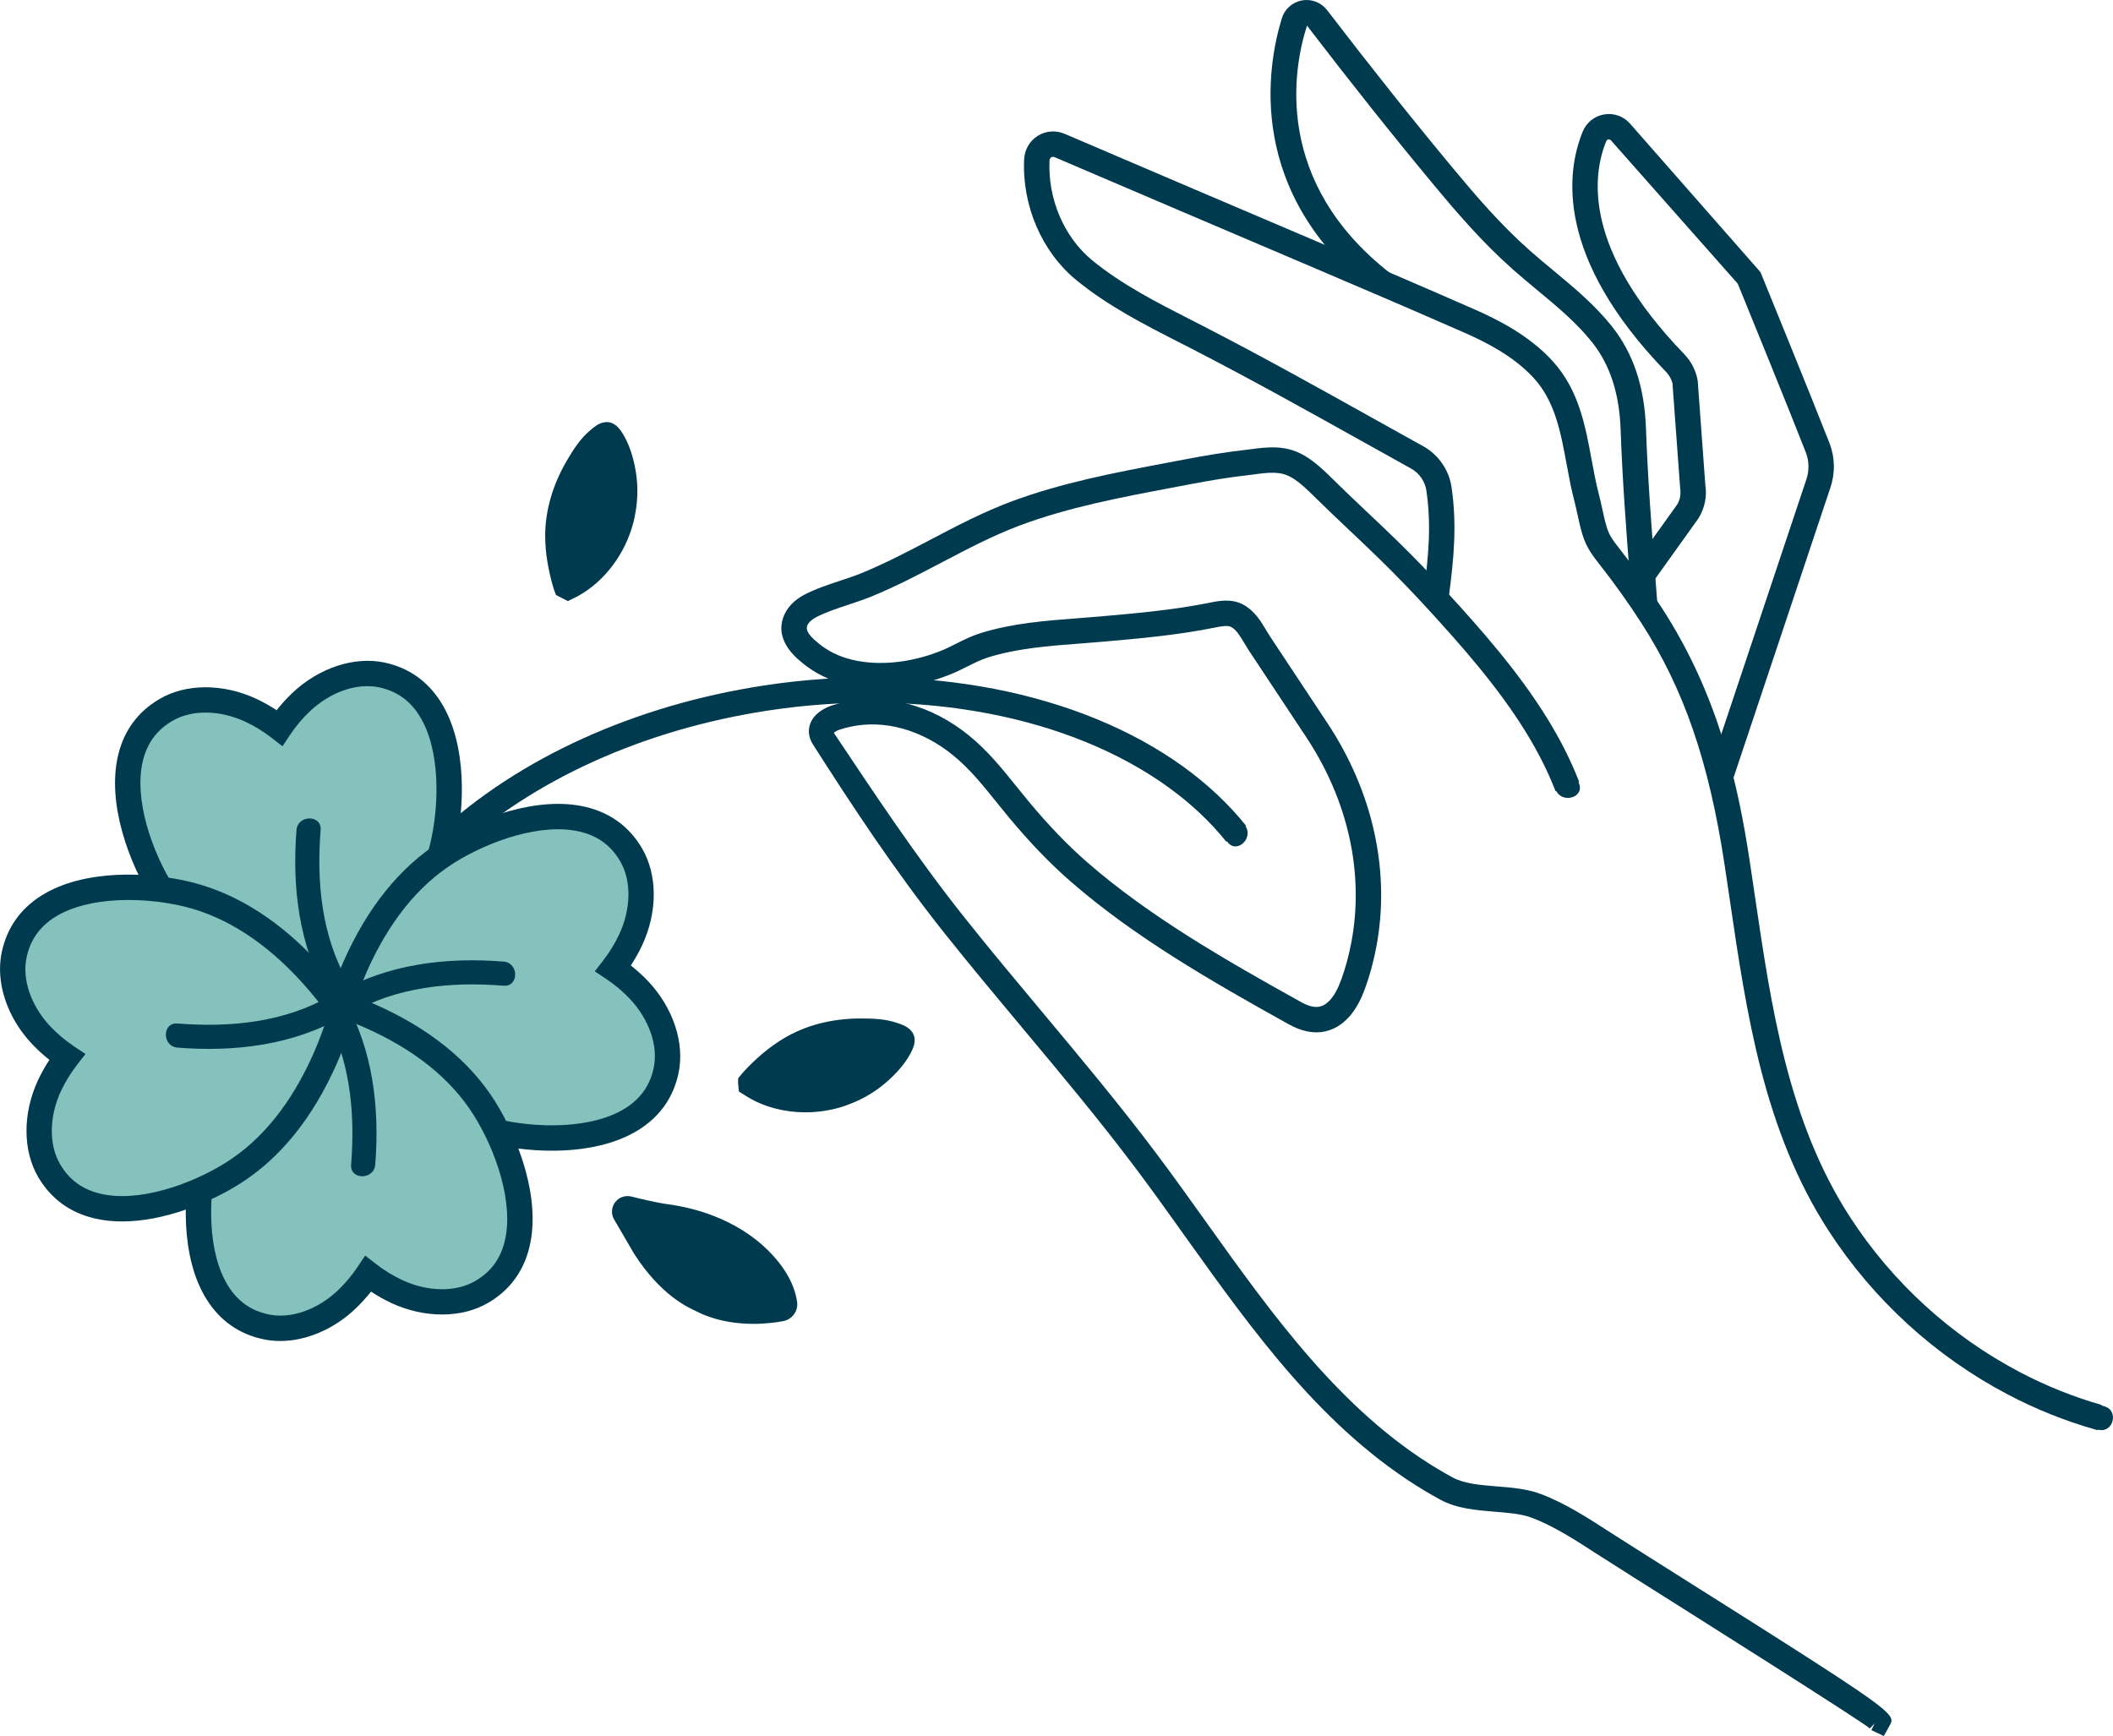<?xml version="1.0" encoding="UTF-8"?>
<!DOCTYPE svg PUBLIC "-//W3C//DTD SVG 1.1//EN" "http://www.w3.org/Graphics/SVG/1.1/DTD/svg11.dtd">
<!-- Creator: CorelDRAW 2021 (64-Bit) -->
<svg xmlns="http://www.w3.org/2000/svg" xml:space="preserve" width="27.411mm" height="22.521mm" version="1.1" style="shape-rendering:geometricPrecision; text-rendering:geometricPrecision; image-rendering:optimizeQuality; fill-rule:evenodd; clip-rule:evenodd"
viewBox="0 0 113632.94 93362.28"
 xmlns:xlink="http://www.w3.org/1999/xlink"
 xmlns:xodm="http://www.corel.com/coreldraw/odm/2003">
 <defs>
  <style type="text/css">
   <![CDATA[
    .fil0 {fill:#003A4E;fill-rule:nonzero}
    .fil1 {fill:#85C2BD;fill-rule:nonzero}
   ]]>
  </style>
 </defs>
 <g id="Layer_x0020_1">
  <g id="_2384887764112">
   <g>
    <g>
     <g>
      <path class="fil0" d="M101307.29 93362.28l-668.27 -316.31 177.43 -362.74 -259.93 270.71c-551.78,-458.5 -9351.61,-6011.51 -12664.34,-8101.3l-2021.8 -1285.55c-1138.79,-737.5 -2316.97,-1500.29 -3488.51,-1941.79 -562.14,-210.6 -1260.26,-267.8 -2000.24,-326.67 -999.5,-81.25 -2033.82,-163.75 -2923.05,-646.71 -286.05,-155.87 -569.6,-315.89 -848.19,-483.79 -5447.71,-3274.18 -9226.41,-8566.85 -12881.16,-13683.74 -885.91,-1241.6 -1763.95,-2472.43 -2656.9,-3659.31 -1934.33,-2571.09 -4035.31,-5086.22 -6067.89,-7517.19 -1412.81,-1690.98 -2824.8,-3380.72 -4196.57,-5103.63 -2660.22,-3342.17 -4980.92,-6863.84 -7091.85,-10173.68 -222.62,-348.23 -276.1,-736.26 -149.24,-1093.61 219.3,-620.18 873.47,-897.52 1144.18,-988.31 244.59,-80.01 492.08,-148 741.23,-201.48 2224.52,-478.4 4653.42,177.43 6655.73,1805.82 1009.86,818.75 1789.65,1789.65 2544.56,2728.62 213.91,267.8 430.31,536.02 652.93,802.59 1090.7,1310.83 2133.73,2393.66 3189.61,3311.49 3306.93,2873.72 7316.13,5186.13 11478.29,7496.87 753.25,421.61 1132.16,248.32 1378.82,54.72 395.49,-314.65 627.23,-850.67 784.76,-1282.64 215.98,-593.65 393.83,-1246.99 528.56,-1944.28 716.36,-3723.56 -151.31,-7670.57 -2442.99,-11115.55l-3056.54 -4616.52c-82.08,-125.61 -161.26,-257.44 -242.1,-392.17 -223.03,-373.52 -434.46,-726.72 -707.24,-874.72 -202.3,-111.93 -596.96,-29.43 -912.03,34.82 -2009.36,403.78 -4035.73,582.45 -5995.34,754.5 -403.37,36.07 -811.29,66.74 -1221.29,97.42 -1664.45,126.85 -3386.11,257.44 -4935.73,741.64 -381.81,118.56 -744.13,301.38 -1127.6,493.32 -287.29,142.61 -573.75,286.46 -872.65,407.93 -1765.6,718.84 -3644.8,944.36 -5290.18,633.45 -957.63,-179.92 -1796.28,-537.27 -2491.91,-1061.27 -473.84,-359.01 -1729.54,-1309.59 -1238.7,-2646.13 179.5,-485.45 576.24,-906.64 1116.82,-1189.37 616.86,-320.04 1282.23,-541.41 1926.45,-754.91 390.1,-128.1 778.54,-257.44 1148.74,-406.68 1260.26,-513.22 2498.96,-1164.08 3697.86,-1792.14 1397.48,-735.01 2843.87,-1493.65 4371.52,-2064.5 2707.9,-1010.69 5590.73,-1556.25 8379.47,-2083.16l919.91 -174.53c1241.6,-237.54 2255.2,-397.56 3190.86,-505.35l383.88 -48.09c924.05,-119.81 1882.92,-245.42 2894.03,350.72 587.43,345.33 1053.39,804.24 1504.85,1248.24 659.15,649.61 1252.8,1209.68 1846.03,1770.99 547.63,517.37 1094.43,1034.74 1632.95,1561.64 915.76,894.62 1820.33,1829.45 2688,2777.54 1785.09,1951.33 3818.5,4243.42 5371.43,6761.45 722.16,1170.71 1286.37,2292.51 1724.56,3429.64l-1273.52 490.84c-408.34,-1057.54 -935.66,-2104.3 -1613.05,-3203.29 -1491.17,-2416.05 -3474.83,-4651.35 -5216.8,-6555.41 -851.09,-931.1 -1737,-1847.27 -2635.35,-2724.48 -532.71,-521.51 -1074.95,-1033.49 -1616.36,-1545.89 -599.87,-566.7 -1199.32,-1134.65 -1787.99,-1713.37 -488.35,-480.06 -875.13,-861.45 -1317.88,-1121.79 -606.08,-358.59 -1233.31,-277.34 -2024.7,-172.04l-404.19 50.99c-900.84,102.4 -1882.92,258.68 -3090.53,489.18l-922.81 174.94c-2731.94,517.37 -5556.74,1050.49 -8155.19,2021.39 -1447.22,540.17 -2853.82,1278.91 -4214.82,1993.61 -1227.09,644.22 -2496.06,1309.59 -3818.08,1847.27 -397.56,161.26 -814.61,299.73 -1234.14,438.6 -619.35,205.21 -1205.54,400.05 -1723.73,669.51 -235.88,123.95 -406.68,288.12 -467.21,451.87 -100.32,272.36 126.03,587.01 780.61,1082.83 525.25,396.32 1172.37,668.27 1921.48,809.63 1389.19,257.44 2998.09,62.6 4522.42,-555.92 265.32,-108.2 520.69,-237.54 776.05,-365.64 415.39,-208.11 844.04,-422.43 1332.39,-575.82 1698.86,-529.81 3498.46,-665.78 5239.19,-798.85 404.19,-30.68 807.15,-60.11 1204.29,-96.18 1923.55,-169.14 3912.19,-344.08 5845.27,-733.35 503.69,-102.81 1193.51,-244.17 1834.01,104.05 602.35,327.92 934.83,883.84 1228.34,1374.68 70.06,116.08 138.46,232.15 210.18,340.35l3052.81 4611.13c2491.91,3744.71 3432.13,8053.63 2647.37,12131.64 -148.83,768.18 -346.16,1492 -587.01,2152.39 -219.3,601.11 -555.92,1360.17 -1220.05,1885.41 -567.94,451.04 -1530.13,825.8 -2889.06,70.89 -4228.08,-2348.47 -8305.68,-4702.34 -11711.27,-7662.7 -1111.43,-965.51 -2205.04,-2098.91 -3343.41,-3466.12 -227.18,-273.19 -448.14,-548.05 -667.85,-821.24 -742.47,-924.05 -1443.91,-1796.28 -2341.43,-2525.9 -1678.96,-1364.31 -3689.98,-1924.38 -5508.24,-1529.31 -203.13,43.94 -402.54,98.66 -597.79,162.51 -173.7,58.45 -276.92,141.36 -296.82,169.14 2114.25,3159.35 4410.49,6646.61 7032.57,9939.04 1364.73,1715.03 2770.49,3396.89 4175.85,5078.34 2043.77,2444.65 4156.78,4973.04 6111.01,7571.91 900.42,1196.42 1785.09,2436.36 2678.05,3685.84 3573.08,5004.96 7268.45,10180.72 12472.82,13307.74 262,157.53 527.73,309.26 796.78,454.77 634.69,345.33 1482.88,413.31 2380.81,485.45 800.93,63.84 1629.63,130.59 2371.69,410.83 1308.35,492.08 2549.95,1296.32 3750.1,2073.62l2007.71 1276.01c8406,5303.86 11527.21,7273.43 12594.7,8169.7l23.63 -48.09 -20.73 50.58c627.23,526.9 540.58,681.53 403.37,928.2l-314.65 564.21z"/>
     </g>
     <g>
      <path class="fil0" d="M112819.16 76917.99l-174.94 -49.33c-1593.98,-453.53 -3158.93,-1080.34 -4650.52,-1864.27 -3898.09,-2045.85 -7231.97,-5086.22 -9640.97,-8794.86 -3500.12,-5390.09 -4427.48,-11696.76 -5324.17,-17794.92l-281.49 -1894.95c-847.36,-5584.93 -2197.57,-9493.8 -4514.96,-13071.85 -674.49,-1041.37 -1405.35,-2065.33 -2172.7,-3042.86 -401.71,-512.39 -736.26,-938.97 -951.83,-1636.26 -113.17,-364.4 -195.26,-737.5 -276.51,-1112.26 -52.23,-240.03 -103.23,-478.81 -166.24,-716.36 -169.14,-645.47 -292.68,-1310.83 -415.8,-1977.44 -320.04,-1733.68 -622.25,-3369.95 -1755.65,-4618.18 -1094.85,-1205.54 -2641.15,-1968.32 -3708.64,-2437.6 -2683.85,-1179 -5372.26,-2335.21 -8066.89,-3479.39 -4672.07,-1985.73 -9340.83,-3980.59 -14008.76,-5977.1 -75.45,-33.16 -138.05,-10.78 -175.77,12.02 -32.34,21.56 -87.89,69.23 -92.45,162.92 -100.74,2066.99 778.13,4124.44 2292.51,5371.43 1587.34,1302.96 3481.88,2269.71 5314.22,3204.54l642.57 329.16c3149.4,1617.61 6289.68,3369.95 9326.32,5065.07l2522.59 1404.11c823.31,457.67 1394.16,1286.79 1525.57,2220.37 277.75,1964.59 151.73,3652.67 -178.26,6081.16l-1353.53 -184.06c314.24,-2305.77 435.29,-3899.34 179.5,-5706.4 -73.38,-518.61 -378.08,-962.6 -836.16,-1215.9l-2525.08 -1407.01c-3026.69,-1689.74 -6156.61,-3435.45 -9284.86,-5043.52l-639.66 -326.67c-1897.02,-968.41 -3858.71,-1968.32 -5560.06,-3366.21 -1841.88,-1514.8 -2910.61,-4003.39 -2789.98,-6492.81 25.29,-513.64 299.31,-981.67 732.94,-1253.62 429.9,-268.22 967.58,-312.16 1436.03,-110.69 4667.51,1996.1 9335.03,3991.37 14006.68,5977.1 2698.78,1146.67 5392.58,2302.87 8081.82,3484.36 1181.49,520.27 2899.84,1372.19 4170.04,2771.32 1394.99,1536.35 1746.95,3443.32 2087.72,5287.28 116.91,632.2 233.4,1265.65 394.25,1879.19 67.16,256.2 123.95,514.88 179.92,773.57 72.55,334.55 144.68,670.76 245.83,997.43 141.36,457.26 354.86,729.62 707.65,1179 806.73,1028.1 1561.64,2085.64 2258.93,3163.08 3054.05,4713.94 4098.74,9524.06 4718.09,13607.46l282.73 1901.58c876.38,5953.06 1781.77,12110.08 5118.97,17249.77 2281.73,3512.55 5439.01,6392.9 9130.23,8330.97 1409.08,739.99 2885.33,1331.98 4389.34,1760.21l-198.57 1361.41z"/>
     </g>
     <g>
      <path class="fil0" d="M87763.67 32511.74l-108.2 -1410.74c-199.82,-2615.03 -407.93,-5319.61 -501.2,-7992.27 -68.82,-1953.4 -570.85,-3492.24 -1536.35,-4706.07 -834.92,-1048 -1865.1,-1902.82 -2955.8,-2806.97 -432.8,-358.59 -864.35,-717.6 -1282.23,-1088.22 -1665.7,-1470.85 -3046.17,-3087.22 -4316.8,-4616.94 -2185.14,-2630.79 -4400.95,-5415.38 -6774.71,-8512.13 -773.15,2379.15 -1781.36,8421.75 4464.79,13307.74l-841.14 1074.95c-6913.18,-5406.26 -5785.16,-12132.88 -4978.85,-14773.2 152.56,-501.62 567.12,-870.99 1082,-964.26 517.37,-96.18 1035.98,108.2 1356.85,524 2362.98,3081.83 4568.02,5853.15 6741.96,8470.67 1236.21,1488.26 2576.89,3059.44 4170.04,4466.45 407.1,361.08 828.7,709.31 1249.89,1058.78 1096.51,909.54 2229.08,1849.76 3151.89,3008.45 1154.55,1450.95 1754,3253.87 1832.35,5509.07 93.69,2644.47 299.31,5334.12 498.71,7934.65l108.2 1414.89 -1361.41 101.15z"/>
     </g>
     <g>
      <path class="fil0" d="M93163.29 42010.93l-1295.08 -432.38 5268.21 -15776.02c167.48,-489.18 157.53,-1014.84 -26.53,-1485.36 -948.1,-2424.34 -3304.86,-8199.96 -3654.75,-9057.69l-6821.14 -7710.37c-46.02,-50.99 -98.66,-54.72 -137.22,-49.33 -38.14,6.63 -89.54,27.78 -117.32,95.76 -762.37,1867.17 -1231.24,5835.74 4192.01,11447.2 387.2,401.71 645.47,913.69 728.79,1440.59l412.07 5636.75c92.45,573.33 -38.14,1218.8 -374.35,1760.21l-2962.43 4140.61 -1110.6 -794.71 2937.56 -4103.3c138.88,-226.76 202.72,-540.17 154.22,-848.19l-412.07 -5635.51c-33.58,-197.33 -162.09,-446.89 -355.69,-648.37 -5960.93,-6167.38 -5361.48,-10736.23 -4473.91,-12911.42 200.23,-490.84 630.96,-837.41 1152.06,-925.29 519.44,-88.3 1039.71,94.52 1389.6,490.84l7018.47 7990.61c0,0 2678.46,6555.83 3706.98,9185.37 301.38,771.08 317.97,1630.87 47.67,2419.36l-5266.55 15770.63z"/>
     </g>
     <g>
      <g>
       <path class="fil0" d="M84916.89 42131.98c-476.33,-1209.68 -1057.12,-2361.74 -1734.1,-3471.93 -434.04,-711.8 -1556.25,-60.53 -1120.14,655 617.28,1011.94 1168.64,2057.87 1603.51,3161.84 302.21,767.76 1557.5,433.21 1250.72,-344.91z"/>
      </g>
     </g>
     <g>
      <g>
       <path class="fil0" d="M107983.75 74960.86c1550.86,799.68 3165.15,1453.44 4846.19,1924.38 805.07,225.93 1148.74,-1025.2 344.91,-1250.72 -1575.74,-441.92 -3082.24,-1043.86 -4536.51,-1793.79 -740.82,-381.81 -1397.48,737.08 -654.59,1120.14z"/>
      </g>
     </g>
    </g>
    <g>
     <path class="fil0" d="M17754.29 58664.16c-738.33,-4804.73 1313.74,-9724.3 5778.11,-13852.88 4391,-4060.6 10613.52,-6881.25 17519.65,-7941.28 8549.02,-1310.83 16998.55,320.04 22596.75,4371.52 1309.59,948.1 2441.75,2016 3365.8,3170.96l-1066.66 853.58c-846.94,-1060.03 -1889.97,-2041.7 -3100.07,-2918.08 -5312.98,-3845.86 -13380.7,-5387.19 -21588.13,-4128.59 -6640.81,1020.23 -12607.13,3716.52 -16800.39,7594.71 -4120.71,3809.79 -6022.29,8299.87 -5355.68,12641.96l-1349.39 208.11z"/>
    </g>
    <g>
     <g>
      <path class="fil1" d="M20536.39 36299.56c-1523.5,-325.43 -3177.18,361.08 -4338.77,1455.51 -442.75,420.36 -831.6,885.91 -1168.23,1389.6 -477.99,-371.44 -994.53,-690.24 -1547.13,-948.92 -1448.05,-670.76 -3233.97,-798.85 -4568.85,-9.12 -3505.09,2062.84 -1789.65,7242.33 -131,9876.02 1564.96,2486.52 4053.14,4033.24 6187.28,4971.8 916.59,400.88 1777.21,694.8 2459.57,893.79 584.94,-404.61 1308.35,-955.56 2050.82,-1625.9 1727.88,-1565.37 3599.2,-3820.16 4296.9,-6673.98 740.4,-3022.96 729.21,-8478.96 -3240.6,-9328.81z"/>
      <path class="fil0" d="M17550.33 54674.45l-311.33 -90.79c-589.5,-172.04 -1508.99,-472.18 -2543.32,-924.05 -2933,-1288.45 -5117.31,-3048.66 -6491.57,-5232.97 -1248.24,-1983.25 -2481.13,-5225.09 -1846.44,-7835.98 317.97,-1310.83 1061.68,-2317.8 2209.6,-2992.7 1420.28,-841.55 3415.55,-849.43 5201.88,-22.8 381.39,179.09 751.18,386.78 1106.46,620.18 262.42,-333.3 547.63,-646.71 851.5,-934.83 1434.37,-1352.29 3333.46,-1972.05 4951.49,-1629.63l0.83 0c1298.81,279 2320.28,999.09 3035.81,2140.36 1426.91,2276.34 1282.23,5743.71 725.48,8020.05 -612.72,2504.76 -2127.51,4864.84 -4502.52,7015.99 -838.24,758.64 -1615.95,1333.63 -2120.47,1681.45l-267.39 185.72zm-6496.54 -16352.26l0 0c-662.88,0 -1283.47,150.48 -1792.96,451.87 -829.95,488.35 -1345.66,1188.54 -1576.15,2139.12 -500.37,2054.97 481.3,4888.89 1675.64,6785.08 1226.26,1949.67 3205.78,3534.11 5884.24,4710.21 798.85,350.72 1524.75,601.52 2063.67,769.42 457.26,-329.16 1066.24,-797.2 1713.78,-1382.97 2168.14,-1964.18 3544.89,-4093.76 4091.69,-6329.06 533.54,-2176.02 568.36,-5176.59 -555.92,-6969.14 -518.61,-827.87 -1227.09,-1329.49 -2164.41,-1529.31 -1186.88,-254.95 -2617.11,237.13 -3728.12,1285.55 -396.73,376 -756.57,803.83 -1067.49,1270.62l-407.1 611.06 -579.55 -451.04c-443.58,-344.08 -920.73,-637.18 -1418.2,-869.33 -706.82,-327.92 -1446.39,-492.08 -2139.12,-492.08z"/>
     </g>
     <g>
      <path class="fil1" d="M35819.5 57583.4c325.43,-1523.92 -361.08,-3177.59 -1455.51,-4339.18 -419.95,-442.75 -885.91,-831.6 -1389.6,-1167.81 371.44,-478.4 690.24,-994.53 948.92,-1547.55 670.76,-1448.05 798.85,-3233.97 9.12,-4568.85 -2062.84,-3504.68 -7242.33,-1789.23 -9876.02,-131 -2486.52,1564.96 -4033.24,4053.55 -4971.8,6187.7 -400.88,916.59 -694.8,1777.21 -893.37,2459.57 404.19,584.53 955.14,1307.93 1625.48,2050.82 1565.37,1727.46 3820.16,3598.78 6673.98,4296.9 3022.96,739.99 8478.96,729.21 9328.81,-3240.6z"/>
      <path class="fil0" d="M29679.48 61884.86c-1210.1,0 -2387.03,-162.92 -3350.88,-398.81 -2506.01,-611.89 -4866.92,-2127.1 -7018.06,-4500.86 -756.98,-838.65 -1331.56,-1615.95 -1681.03,-2118.81l-185.31 -268.22 91.2 -312.16c171.63,-589.09 470.94,-1508.16 923.64,-2542.9 1290.93,-2933.83 3051.98,-5118.14 5233.38,-6491.57 1984.49,-1248.24 5229.24,-2479.47 7836.81,-1847.27 1309.59,318.8 2316.55,1061.68 2991.04,2208.35 841.55,1423.18 850.26,3416.79 22.39,5203.54 -178.26,381.39 -385.12,750.77 -618.94,1105.63 333.3,262.83 645.88,548.05 935.66,853.58 1350.63,1432.3 1974.13,3328.49 1627.56,4950.24 -278.17,1298.81 -997.01,2320.28 -2137.88,3034.98 -1312.91,824.14 -3021.3,1124.28 -4669.59,1124.28zm-10739.13 -7530.45l0 0c329.57,458.5 798.44,1066.66 1382.97,1714.61 1963.76,2168.55 4093.35,3544.89 6329.06,4091.69 2179.33,533.12 5179.08,569.19 6971.21,-556.34 827.46,-518.61 1327.83,-1226.68 1528.48,-2164.41 253.3,-1189.37 -238.79,-2616.28 -1285.13,-3727.29 -377.25,-397.15 -805.49,-757.4 -1271.45,-1067.9l-609.4 -407.1 449.38 -579.97c344.91,-443.99 637.59,-921.56 868.91,-1417.38 640.49,-1382.97 656.66,-2891.13 40.63,-3932.92 -488.76,-830.77 -1187.71,-1345.66 -2138.29,-1576.15 -2053.72,-501.62 -4888.47,482.55 -6786.74,1674.82 -1946.77,1227.09 -3532.04,3205.78 -4710.63,5885.07 -349.47,800.1 -601.52,1525.57 -769.01,2063.26z"/>
     </g>
     <g>
      <path class="fil1" d="M25921.09 69469.62c-1342.75,790.56 -3128.26,662.46 -4576.72,-7.88 -552.61,-258.68 -1069.15,-577.48 -1547.13,-948.92 -336.62,503.69 -725.48,969.24 -1168.23,1389.6 -1161.59,1094.43 -2814.85,1780.94 -4331.31,1453.86 -3977.27,-848.19 -3988.05,-6304.19 -3248.06,-9327.56 697.7,-2853.41 2569.02,-5108.19 4296.9,-6673.56 742.47,-670.34 1465.88,-1221.29 2050.82,-1625.9 682.36,198.99 1542.99,492.5 2459.57,893.37 2134.15,938.97 4622.74,2485.69 6187.28,4972.21 1658.65,2633.69 3374.09,7812.77 -123.12,9874.78z"/>
      <path class="fil0" d="M15069.2 72118.65c-311.33,0 -618.11,-30.68 -916.17,-96.18 -1300.06,-277.34 -2323.6,-996.18 -3039.96,-2139.12 -1428.15,-2275.1 -1283.47,-5740.8 -726.72,-8017.14 612.3,-2504.35 2127.1,-4866.09 4501.27,-7017.23 836.16,-753.67 1614.29,-1329.49 2120.05,-1681.45l267.39 -185.72 312.58 90.79c584.53,170.8 1500.7,469.28 2542.49,924.05 2935.07,1290.93 5118.97,3051.56 6492.4,5234.21 1248.65,1984.49 2482.38,5227.58 1848.1,7838.88 -317.14,1308.35 -1058.78,2313.65 -2202.96,2988.55 -1426.91,839.9 -3423.84,846.53 -5210.17,24.04 -382.22,-178.67 -752.01,-386.78 -1106.04,-620.18 -263.66,333.3 -548.05,646.71 -852.33,934.83 -1171.54,1103.97 -2647.78,1721.66 -4029.92,1721.66zm2449.63 -17640.29l0 0c-459.33,330.4 -1068.73,801.34 -1715.03,1382.97 -2167.73,1964.18 -3544.47,4093.76 -4090.45,6330.31 -533.54,2176.43 -567.53,5174.1 555.92,6966.24 520.27,829.53 1230.41,1329.9 2171.04,1529.72 1179.42,254.95 2608.4,-235.88 3720.66,-1282.64 396.32,-376.42 756.15,-804.24 1068.32,-1271.04l407.93 -610.64 579.55 450.62c441.92,344.08 918.66,635.93 1416.96,869.33 1382.97,640.08 2894.45,656.25 3940.38,38.97 826.21,-487.11 1339.85,-1185.64 1569.93,-2135.39 499.13,-2056.21 -482.96,-4890.13 -1677.72,-6787.56 -1225.43,-1948.42 -3205.37,-3534.11 -5884.24,-4711.46 -803.41,-350.72 -1527.65,-602.77 -2063.26,-769.42z"/>
     </g>
     <g>
      <path class="fil1" d="M2649.44 62967.69c-790.56,-1342.34 -662.46,-3128.26 8.29,-4576.31 258.27,-553.02 577.07,-1069.15 948.51,-1547.55 -503.69,-336.21 -969.24,-725.06 -1389.6,-1167.81 -1094.02,-1161.59 -1780.53,-2815.27 -1453.86,-4331.31 848.19,-3977.69 6304.19,-3988.47 9327.56,-3248.48 2853.41,698.12 5108.19,2569.43 6673.56,4296.9 670.34,742.89 1221.29,1466.29 1625.9,2050.82 -198.99,682.78 -492.5,1542.99 -893.37,2459.57 -938.56,2134.15 -2485.69,4622.74 -4972.21,6187.7 -2633.69,1658.23 -7812.77,3374.09 -9874.78,-123.54z"/>
      <path class="fil0" d="M6569.09 65689.26c-520.69,0 -1031.01,-53.06 -1519.77,-171.63 -1307.93,-317.55 -2312.82,-1059.2 -2987.72,-2203.38 -841.55,-1428.15 -850.26,-3424.25 -23.22,-5210.17 178.67,-381.39 385.12,-750.77 618.52,-1105.63 -332.48,-262.42 -645.88,-548.05 -935.24,-853.16 -1352.29,-1433.54 -1974.54,-3328.49 -1626.31,-4944.85 277.34,-1300.47 997.43,-2324.43 2139.54,-3040.79 2275.93,-1426.91 5742.46,-1282.64 8017.56,-726.72 2505.59,613.55 4866.92,2128.34 7017.64,4502.1 752.42,833.68 1329.07,1612.22 1681.03,2119.22l185.31 267.8 -91.2 312.16c-170.8,586.6 -469.28,1502.77 -923.64,2543.32 -1290.93,2933.83 -3051.56,5118.14 -5233.38,6491.57 -1613.88,1016.08 -4058.94,2020.14 -6319.11,2020.14zm-3331.39 -3068.15l0 0c486.69,825.39 1184.81,1338.61 2133.73,1569.52 2058.28,504.1 4891.79,-481.72 6789.22,-1676.47 1947.18,-1226.68 3532.04,-3205.78 4710.63,-5885.07 350.3,-802.59 602.35,-1526.82 769.01,-2064.09 -331.23,-460.16 -800.93,-1069.56 -1382.97,-1713.78 -1963.76,-2166.9 -4093.35,-3544.47 -6329.89,-4092.52 -2174.77,-532.29 -5173.27,-565.46 -6967.07,557.17 -828.7,520.27 -1329.49,1231.24 -1530.13,2171.04 -254.95,1184.39 236.71,2610.06 1283.47,3720.66 378.08,397.56 806.32,757.4 1271.45,1068.32l610.23 406.68 -449.38 579.97c-344.08,444.41 -636.76,921.56 -870.16,1417.79 -639.66,1381.31 -654.59,2892.37 -38.14,3940.79z"/>
     </g>
     <g>
      <g>
       <path class="fil0" d="M27081.86 51713.26c-3063.17,-242.93 -6220.86,121.88 -8914.25,1685.18 -721.75,419.12 -69.23,1540.5 654.59,1120.14 2505.59,-1454.27 5418.69,-1733.27 8259.66,-1508.16 832.43,65.91 827.87,-1231.65 0,-1297.15z"/>
      </g>
     </g>
     <g>
      <g>
       <path class="fil0" d="M20179.46 62636.45c242.52,-3063.17 -121.88,-6220.86 -1685.59,-8914.25 -419.12,-721.75 -1540.5,-69.23 -1120.14,655 1454.69,2505.59 1733.68,5418.69 1508.16,8259.25 -65.91,832.43 1231.65,828.29 1297.57,0z"/>
      </g>
     </g>
     <g>
      <g>
       <path class="fil0" d="M9542.3 56340.14c3063.17,242.93 6220.86,-121.88 8914.25,-1685.59 721.75,-418.7 69.23,-1540.5 -655,-1120.14 -2505.18,1454.69 -5418.69,1733.68 -8259.25,1508.58 -832.43,-65.91 -827.87,1231.65 0,1297.15z"/>
      </g>
     </g>
     <g>
      <g>
       <path class="fil0" d="M15944.74 44637.16c-242.1,3063.59 123.12,6220.86 1687.25,8913.83 419.53,721.75 1540.91,69.23 1120.55,-654.59 -1455.51,-2505.18 -1735.34,-5418.28 -1510.65,-8259.25 65.91,-832.02 -1232.07,-827.87 -1297.15,0z"/>
      </g>
     </g>
    </g>
    <g>
     <g>
      <path class="fil0" d="M62920.84 42355.01c1156.62,848.6 2197.57,1829.45 3102.14,2943.36 526.07,648.37 1439.35,-274.44 917.42,-917 -977.11,-1203.88 -2116.74,-2230.74 -3364.56,-3146.5 -673.66,-494.57 -1321.61,630.96 -655,1120.14z"/>
     </g>
    </g>
    <g>
     <path class="fil0" d="M40373.43 58262.45c0.41,-28.19 26.12,-58.04 62.6,-98.66 600.28,-659.98 1275.18,-1257.77 2038.8,-1718.76 1130.5,-682.36 2434.7,-977.94 3747.19,-989.55 611.06,-5.39 1245.75,5.39 1827.79,212.67 126.03,44.77 316.31,99.91 414.97,194.01 105.3,100.32 -17,300.14 -78.35,424.09 -239.2,480.47 -638.42,915.76 -1029.76,1277.25 -549.7,507.42 -1196.83,910.37 -1897.43,1173.61 -148.83,55.55 -296.41,111.1 -449.38,156.29 -1450.95,429.48 -3103.8,312.99 -4420.44,-460.57 -53.06,-31.51 -105.71,-63.43 -157.12,-96.59 -42.28,-27.36 -59.28,-49.75 -58.87,-73.79z"/>
     <path class="fil0" d="M43314.72 59820.36c-1098.99,1.24 -2174.36,-271.95 -3071.46,-800.1l-504.52 -317.14 -48.09 -456.43 6.22 -255.78 235.88 -288.12c707.24,-777.3 1424.01,-1381.72 2190.53,-1843.13 1169.88,-706.82 2547.46,-1072.05 4092.52,-1086.56 670.76,2.49 1378.41,7.88 2062.43,250.39 219.3,76.28 467.21,161.68 659.15,346.99 306.77,290.61 333.72,691.9 76.28,1188.12 -255.37,511.98 -640.08,994.94 -1193.51,1505.68 -615.62,567.94 -1348.97,1021.47 -2121.71,1310.83 -174.11,66.74 -331.65,125.2 -495.4,173.29 -617.69,182.82 -1256.94,271.95 -1888.31,271.95zm-1864.27 -1721.66l0 0c1012.77,420.36 2231.57,476.33 3364.97,140.12 132.24,-38.55 258.68,-86.64 386.37,-134.73 625.98,-234.64 1204.71,-593.23 1691.4,-1042.61 314.24,-291.02 552.61,-557.58 722.99,-808.39 -453.53,-113.17 -914.1,-118.56 -1388.36,-114.42 -1296.32,12.02 -2440.51,311.75 -3399.79,890.47 -473.01,285.63 -926.95,637.59 -1377.58,1069.56z"/>
    </g>
    <g>
     <path class="fil0" d="M30480.4 31564.47c-24.46,-14.92 -36.9,-52.23 -52.65,-104.47 -257.44,-854.4 -423.26,-1740.32 -426.17,-2632.45 -4.15,-1320.37 412.9,-2590.99 1077.85,-3722.73 309.26,-526.9 644.64,-1065.42 1121.79,-1458.42 103.23,-84.98 248.74,-220.13 380.15,-256.2 140.12,-38.55 248.74,168.73 323.36,285.63 288.95,451.87 457.26,1017.74 565.87,1539.26 152.56,732.52 165.82,1494.9 31.09,2231.15 -28.6,156.29 -56.79,311.33 -96.59,465.96 -377.66,1465.05 -1327.42,2823.14 -2668.1,3554.42 -53.89,29.43 -108.2,58.04 -163.34,85.4 -45.19,22.39 -73.38,25.29 -93.28,12.44z"/>
     <path class="fil0" d="M30540.52 32327.68l-640.91 -329.16 -124.78 -337.45c-299.73,-997.43 -453.11,-1948.42 -456.01,-2831.02 -3.73,-1352.29 400.88,-2759.3 1171.54,-4070.13 336.62,-574.99 713.45,-1176.1 1276.84,-1640.41 172.87,-145.1 375.59,-317.14 633.45,-388.03 410.83,-111.93 764.86,70.89 1057.54,541.41 312.99,490.84 528.15,1069.56 681.53,1804.16 169.97,820.41 181.99,1681.86 33.16,2491.08 -31.92,179.09 -63.01,346.99 -106.96,514.88 -440.26,1709.64 -1562.47,3197.9 -3002.23,3983.49l-523.17 261.17zm1939.72 -8009.27l0 0c-330.82,330.82 -572.92,724.23 -811.71,1132.16 -656.66,1116.41 -987.48,2251.05 -984.16,3374.09 1.24,543.9 72.13,1123.87 210.18,1732.02 878.86,-650.44 1553.76,-1666.94 1848.93,-2814.85 35.24,-135.98 60.11,-273.61 85.4,-412.07 118.15,-645.47 108.61,-1325.76 -26.53,-1974.96 -87.06,-417.46 -192.77,-760.3 -322.11,-1036.4z"/>
    </g>
    <g>
     <path class="fil0" d="M33616.54 65241.12c-69.23,-118.98 35.65,-263.24 169.55,-229.25 628.06,159.6 1507.33,355.69 1911.94,409.17 812.12,107.79 1618.44,292.26 2383.71,587.01 1014.42,390.51 1972.47,955.56 2744.79,1726.22 651.27,649.61 1229.17,1448.88 1363.48,2374.59 18.24,127.68 -74.62,246.66 -201.48,271.12 -604.43,114.83 -2329.4,349.06 -3930.84,-324.18 -406.27,-222.2 -1857.64,-633.86 -3374.09,-2983.99l-1067.07 -1830.69z"/>
     <path class="fil0" d="M40521.42 71197.09c-809.22,0 -1783.43,-114.83 -2728.21,-511.98l-226.35 -106.96c-607.33,-276.1 -2028.43,-922.81 -3457,-3137.79l-1082.83 -1854.73c-171.63,-293.51 -150.07,-657.49 54.72,-929.85 203.13,-269.05 542.66,-388.03 875.96,-305.11 606.08,154.63 1458.83,345.33 1829.45,393.42 919.08,121.05 1773.9,332.06 2540,626.81 1186.05,457.26 2189.7,1089.46 2981.92,1878.78 897.52,896.28 1420.69,1824.47 1556.25,2761.79 71.3,489.59 -257.44,945.61 -749.11,1038.88 -329.99,62.6 -902.08,146.75 -1594.81,146.75zm-5698.1 -5242.09l0 0 450.62 771.91c1194.76,1852.25 2317.8,2361.74 2857.97,2607.16 104.05,48.09 188.62,86.64 252.47,121.47 1085.73,453.53 2313.65,403.78 3023.79,322.53 -175.36,-506.59 -531.88,-1030.59 -1063.34,-1561.64 -656.66,-654.59 -1501.12,-1182.74 -2508.49,-1570.76 -665.37,-256.2 -1414.89,-440.26 -2227.01,-546.8 -194.84,-26.53 -475.91,-78.77 -786,-143.85zm-1206.36 -281.49l0 0 3.32 1.24 -3.32 -1.24z"/>
    </g>
   </g>
  </g>
 </g>
</svg>
